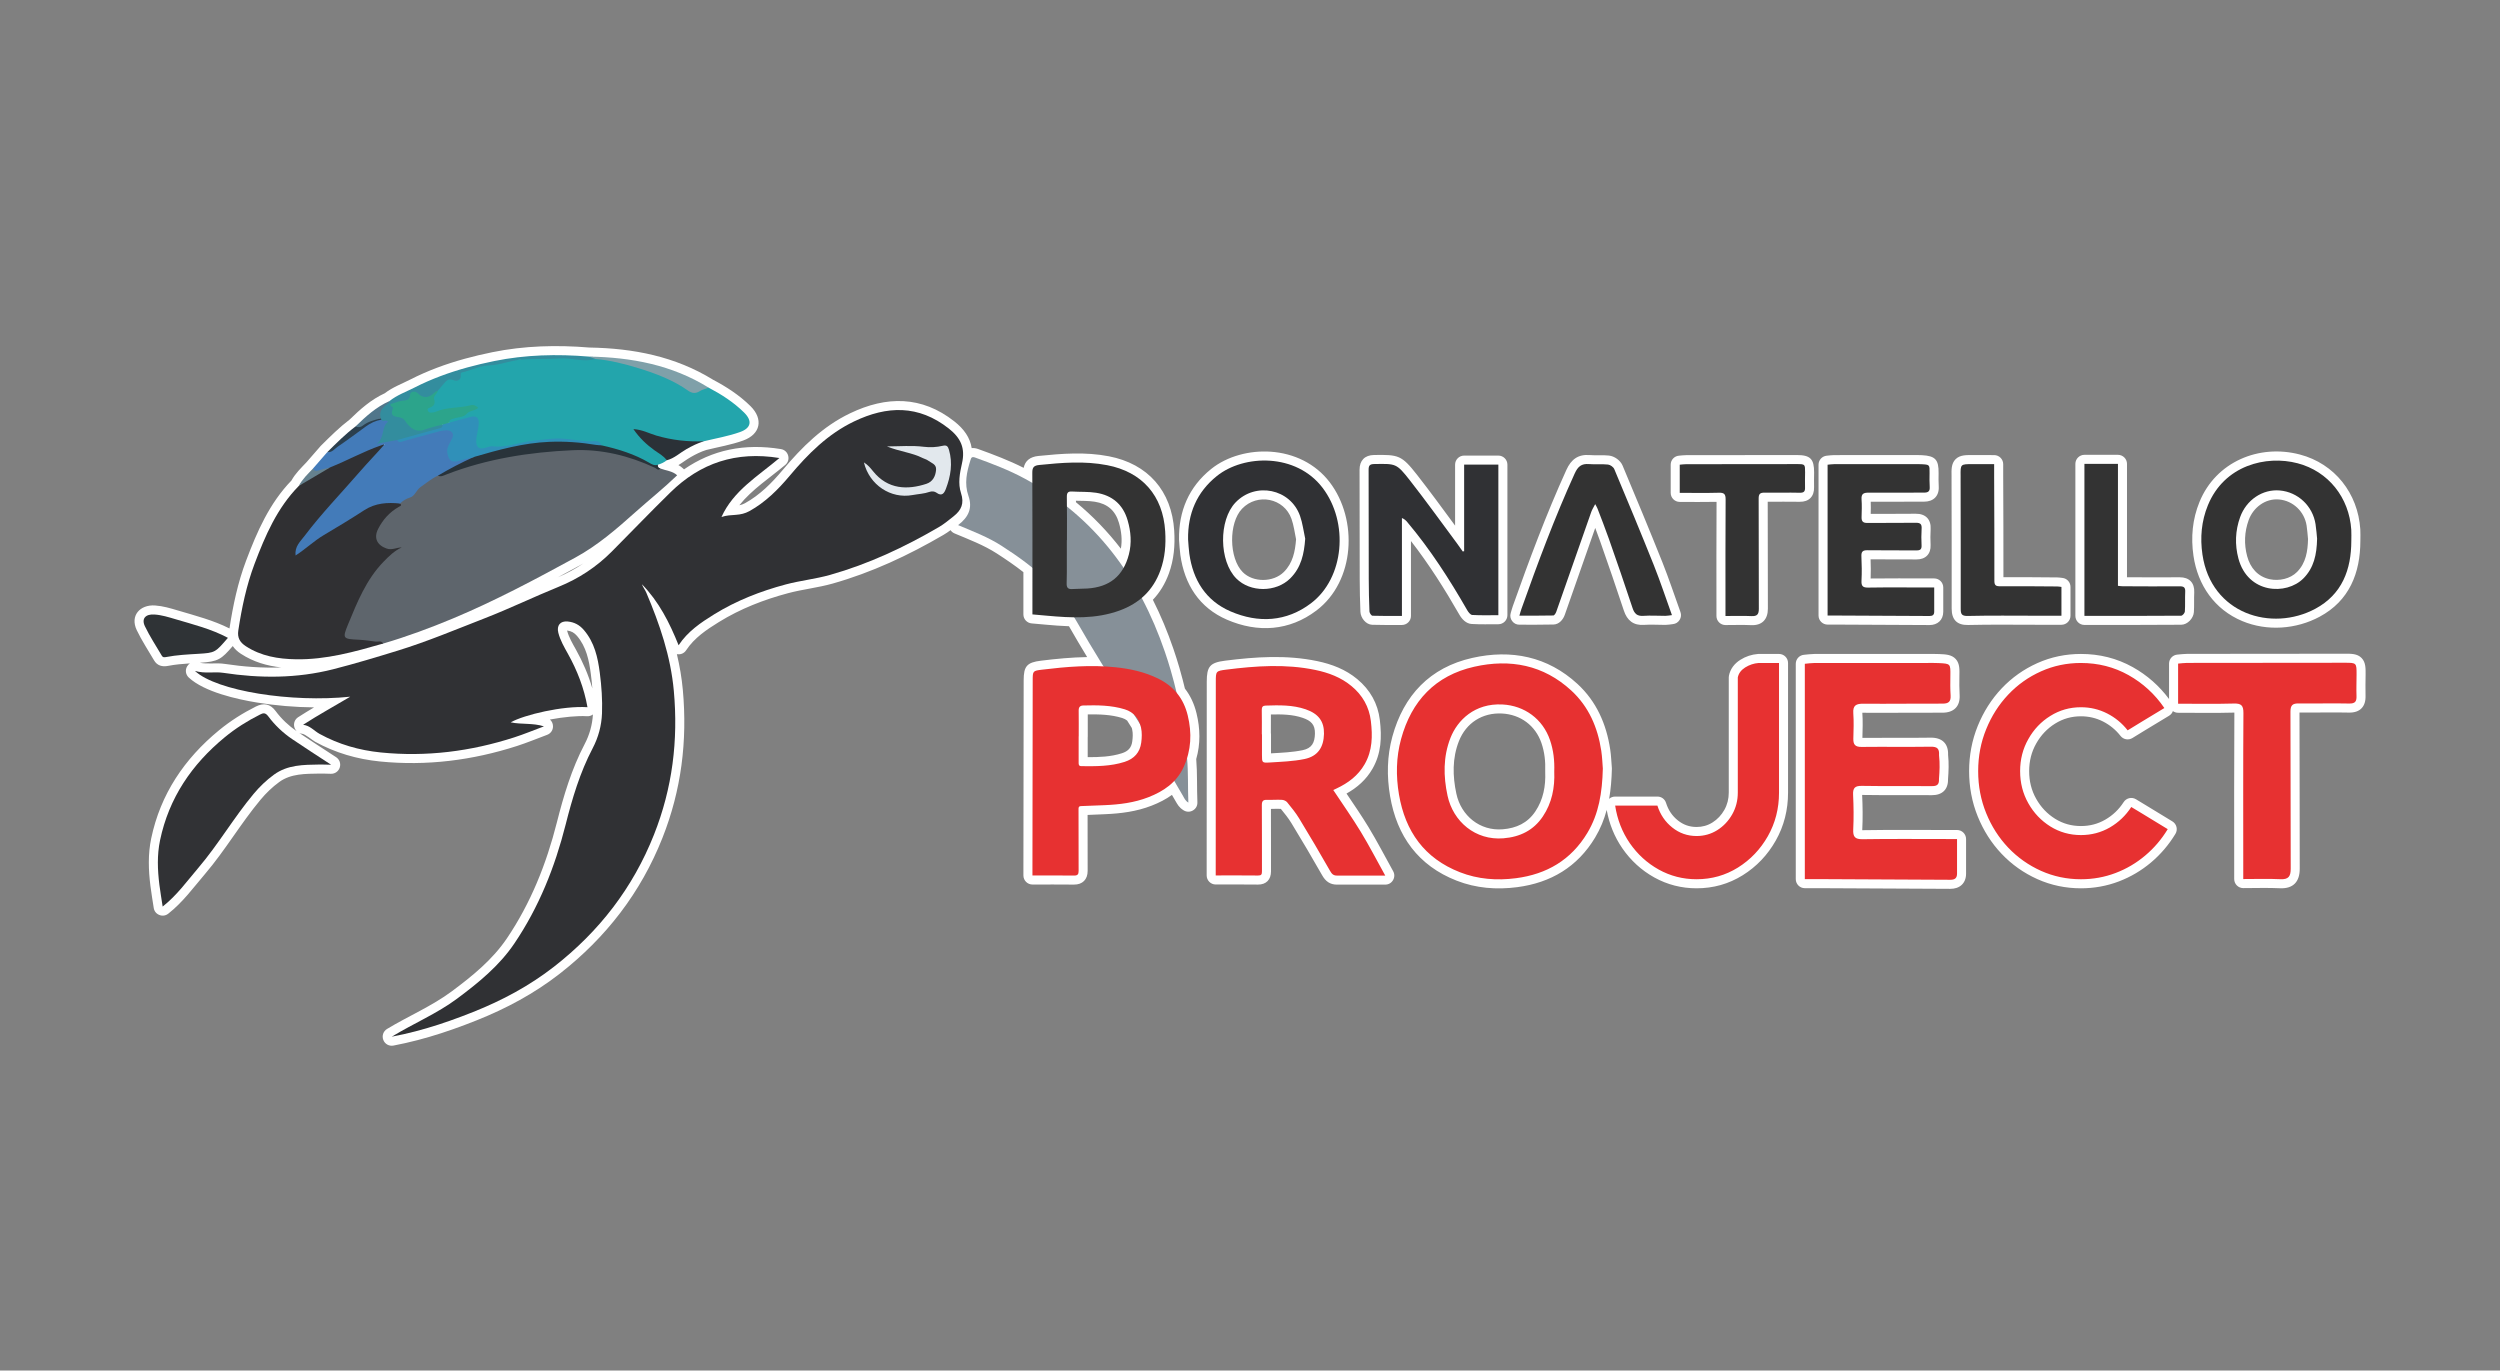 <?xml version="1.0" encoding="UTF-8"?>
<!DOCTYPE svg PUBLIC "-//W3C//DTD SVG 1.1//EN" "http://www.w3.org/Graphics/SVG/1.1/DTD/svg11.dtd">
<!-- Creator: CorelDRAW -->
<svg xmlns="http://www.w3.org/2000/svg" xml:space="preserve" width="1970px" height="1080px" version="1.1" style="shape-rendering:geometricPrecision; text-rendering:geometricPrecision; image-rendering:optimizeQuality; fill-rule:evenodd; clip-rule:evenodd"
viewBox="0 0 1970 1080"
 xmlns:xlink="http://www.w3.org/1999/xlink"
 xmlns:xodm="http://www.corel.com/coreldraw/odm/2003">
 <rect x="0" y="0" width="1970" height="1080" fill="#808080" stroke="none"/>
 <defs>
  <style type="text/css">
   <![CDATA[
    .fil0 {fill:white}
    .fil19 {fill:#303134}
    .fil20 {fill:#333333}
    .fil4 {fill:#23A5AC;fill-rule:nonzero}
    .fil10 {fill:#29333A;fill-rule:nonzero}
    .fil12 {fill:#2B3137;fill-rule:nonzero}
    .fil14 {fill:#2B3F4E;fill-rule:nonzero}
    .fil18 {fill:#2CA48B;fill-rule:nonzero}
    .fil8 {fill:#2F3336;fill-rule:nonzero}
    .fil5 {fill:#303033;fill-rule:nonzero}
    .fil1 {fill:#303134;fill-rule:nonzero}
    .fil17 {fill:#3090B9;fill-rule:nonzero}
    .fil6 {fill:#313235;fill-rule:nonzero}
    .fil9 {fill:#338D9E;fill-rule:nonzero}
    .fil7 {fill:#437BB9;fill-rule:nonzero}
    .fil13 {fill:#51768B;fill-rule:nonzero}
    .fil2 {fill:#5E656C;fill-rule:nonzero}
    .fil15 {fill:#65818E;fill-rule:nonzero}
    .fil11 {fill:#7FA0A9;fill-rule:nonzero}
    .fil3 {fill:#869098;fill-rule:nonzero}
    .fil16 {fill:#E2E8ED;fill-rule:nonzero}
    .fil21 {fill:#E73131;fill-rule:nonzero}
   ]]>
  </style>
 </defs>
 <g id="Capa_x0020_1">
  <g id="_105553228987456">
   <path class="fil0" d="M933.71 542.61c4.27,5.5 7.32,11.98 9.13,19.4 3,12.25 3.16,24.35 -0.21,36.11 0.93,11.33 0.44,22.7 0.92,34.05 0.12,2.72 -1.19,5.11 -3.54,6.47 -2.35,1.36 -5.08,1.31 -7.38,-0.14 -3.55,-2.24 -4.6,-4.3 -6.57,-7.7 -0.85,-1.47 -1.71,-2.94 -2.56,-4.42 -4.76,3.45 -10.15,6.19 -15.96,8.46 -11.88,4.65 -24.34,6.24 -37.01,6.76 -4.5,0.19 -9,0.4 -13.51,0.57 0.04,14.68 -0.03,29.37 0.05,44.06 0.04,6.75 -4.03,10.92 -10.83,10.83 -10.89,-0.13 -21.78,-0.05 -32.67,-0.05 -3.92,0 -7.12,-3.2 -7.12,-7.13 0,-2.48 -0.01,-4.97 0,-7.46 0.06,-48.76 0.11,-97.52 0.2,-146.29 0.01,-11.12 2.5,-14.14 13.62,-15.5 12.11,-1.49 24.25,-2.65 36.41,-2.85 -4.88,-8.04 -9.66,-16.13 -14.33,-24.3 -6.02,-0.2 -12.09,-0.68 -18.22,-1.23 -3.74,-0.34 -7.47,-0.67 -11.21,-1 -3.69,-0.33 -6.49,-3.4 -6.49,-7.1 0,-1.66 0,-3.31 0,-4.96 0,-9.45 0,-18.89 0.01,-28.33 -6.71,-5.27 -13.79,-10.09 -20.96,-14.72 -10.3,-6.64 -22.01,-11.05 -33.26,-15.78 -1.35,-0.56 -2.44,-1.46 -3.19,-2.59 -1.78,1.32 -3.61,2.57 -5.55,3.71 -27.64,16.14 -56.6,29.7 -87.48,38.41 -11.53,3.25 -23.47,4.46 -35,7.54 -19.13,5.1 -37.64,12.31 -54.52,22.75 -9.75,6.03 -19.37,12.46 -25.79,22.21 -1.5,2.28 -3.96,3.45 -6.67,3.17 -0.22,-0.02 -0.43,-0.05 -0.64,-0.09 2.2,9.25 3.82,18.65 4.7,28.29 3.64,40.17 -1.19,78.96 -16.09,116.55 -17.08,43.11 -44.47,78.53 -80.96,107 -19.95,15.57 -42.14,27.44 -65.6,36.78 -12.23,4.87 -24.61,9.33 -37.31,13.03l-9.17 2.53c-6.3,1.63 -12.59,3.06 -18.92,4.27 -3.42,0.65 -6.75,-1.2 -7.99,-4.46 -1.25,-3.25 -0.01,-6.84 2.96,-8.65 16.71,-10.1 35.33,-17.97 50.97,-29.61 16.16,-12.02 32.03,-24.86 43.42,-41.7 18.83,-27.83 31.16,-58.8 39.38,-91.27 5.4,-21.34 11.66,-42.32 21.94,-61.9 3.83,-7.29 6.03,-15.14 6.5,-23.34 -1.34,1.03 -2.96,1.51 -4.74,1.4 -7.21,-0.47 -18.3,0.57 -29.14,2.6 1.49,1.28 2.38,3.14 2.43,5.23 0.06,3.09 -1.75,5.76 -4.64,6.83 -7.9,2.95 -15.68,6.19 -23.71,8.78 -35.12,11.32 -71.27,15.91 -108.05,12.21 -18.01,-1.82 -35.12,-6.78 -51.02,-15.52 -2.49,-1.38 -7.68,-6.01 -10.3,-6.31 -0.78,-0.08 -1.52,-0.29 -2.19,-0.59 9.58,6.47 19.32,12.7 28.99,19.04 2.69,1.77 3.85,4.99 2.9,8.07 -0.96,3.08 -3.73,5.09 -6.96,5.02 -2.98,-0.06 -6.01,-0.22 -8.98,-0.17 -10.92,0.19 -22.56,-0.09 -31.8,6.67 -5.5,4.02 -10.36,8.72 -14.71,13.94 -15.6,18.7 -27.87,39.9 -43.71,58.47 -9.41,11.03 -17.44,22.22 -28.99,31.32 -2.05,1.61 -4.61,1.98 -7.03,1.02 -2.43,-0.96 -4.04,-2.98 -4.43,-5.56 -0.87,-5.78 -1.88,-11.55 -2.6,-17.35 -1.56,-12.54 -1.99,-25 0.62,-37.44 7.3,-34.84 26.15,-62.75 53.43,-85.19 8.93,-7.35 18.76,-13.56 29.09,-18.74 6.07,-3.04 11.26,-2.16 15.49,3.55 4.61,6.22 10.31,11.62 16.7,16 -0.95,-0.92 -1.64,-2.12 -1.97,-3.5 -0.7,-2.99 0.49,-5.96 3.07,-7.63 4.12,-2.66 8.3,-5.22 12.52,-7.72 -15.11,-0.13 -30.37,-1.45 -44.71,-3.78 -16.08,-2.61 -41.77,-8.36 -54.02,-19.74 -2.44,-2.28 -2.99,-5.83 -1.34,-8.73 0.56,-1 1.33,-1.82 2.22,-2.42 -5.81,0.37 -11.63,0.88 -17.33,1.99 -4.42,0.86 -8.45,-0.19 -10.87,-4.33 -4.64,-7.92 -9.69,-15.55 -13.67,-23.84 -5.48,-11.46 2.59,-20.24 14.4,-19.46 6.33,0.43 12.15,2.21 18.19,4 13.85,4.12 27.53,7.6 40.48,14.11 2.78,-18.15 6.58,-36.17 13.09,-53.39 8.71,-23.08 18.39,-45.22 35.75,-63.19 3.12,-5.63 7.4,-9.66 11.8,-14.33 3.65,-4.19 7.3,-8.38 10.95,-12.57 0.11,-0.13 0.22,-0.26 0.34,-0.39 0.1,-0.1 0.2,-0.2 0.3,-0.29 7.21,-7.16 14.39,-14.3 22.49,-20.47 8.38,-8.16 16.88,-15.73 27.6,-20.67 6.32,-4.84 13.18,-7.28 20.21,-10.87 13.7,-7 28.15,-12.29 42.97,-16.37 7.15,-1.97 14.37,-3.66 21.64,-5.14 25.11,-5.14 50.91,-5.78 76.4,-3.68 34.66,0.6 67.7,6.96 97.54,25.39 10.69,5.64 20.81,12.22 29.44,20.74 10.38,10.24 8.04,22.23 -5.82,27.19 -9.46,3.38 -19.25,5.01 -28.96,7.4 -4.28,1.32 -8.3,3.35 -12.17,5.56 -3.71,2.11 -6.54,4.44 -9.8,6.36 1.28,0.7 2.56,1.6 3.87,2.83 0.19,0.17 0.36,0.35 0.53,0.54 22.25,-15.39 47.65,-20.66 76.35,-15.99 2.81,0.46 4.97,2.4 5.72,5.14 0.76,2.75 -0.1,5.52 -2.28,7.35 -11.96,10.08 -26.27,19.33 -36.2,31.79 1.52,-0.31 2.98,-0.8 4.44,-1.6 11.81,-6.51 21.19,-16.01 29.79,-26.24 15.18,-18.06 31.5,-34.28 53.04,-44.62 28.67,-13.76 56.45,-13.87 82.15,6.35 7.75,6.1 12.41,12.89 13.69,21.07 1.56,-0.17 3.3,0.06 5.19,0.75 12.15,4.39 24.25,8.96 35.78,14.81 1.14,-5.61 5.09,-8.72 11.64,-9.38 18.6,-1.89 36.98,-3.32 55.49,0.26 30.79,5.94 49.53,27.33 51.49,58.6 0.72,11.53 -0.22,22.79 -4.18,33.71 -2.97,8.17 -7.2,15.08 -12.64,20.78 6.18,12.24 11.55,25.13 16.17,38.62 1.68,4.91 3.25,9.86 4.72,14.89l2.62 9.54c0.6,2.3 1.18,4.6 1.73,6.91zm-41.88 30.99c-1.21,-1.94 -2.43,-3.87 -3.65,-5.8 -1.07,-0.87 -2.38,-1.56 -3.95,-2.04 -8.74,-2.69 -17.96,-2.95 -27.07,-2.79 0.04,5.76 0,11.51 0,17.27 0,0.28 -0.02,0.56 -0.05,0.83 0,5.19 0,10.38 0,15.57 9.06,0.04 18.24,-0.29 26.9,-3.07 4.86,-1.55 7.54,-4.25 8.22,-9.36 0.4,-2.96 0.6,-6.35 -0.06,-9.28 -0.1,-0.46 -0.22,-0.9 -0.34,-1.33zm-43.97 -177.85c13.31,10.96 25.06,23.21 35.39,36.62 1.22,-6.83 0.43,-13.65 -1.52,-20.37 -2.84,-9.74 -9.07,-15.06 -19.05,-16.64 -4.81,-0.77 -9.88,-0.65 -14.83,-0.78 0,0.39 0.01,0.78 0.01,1.17zm-690.42 126.53c6.25,1.21 13.11,-0.12 19.55,0.86 14.86,2.26 29.78,3.35 44.64,2.81 -11.26,-1.25 -21.97,-4.33 -31.83,-10.78 -2.68,-1.75 -4.83,-3.77 -6.38,-6.08 -9.06,10.47 -11.26,12.25 -25.98,13.19zm282.08 -67.32c7.15,-3.06 13.88,-6.71 20.19,-10.99 -0.98,0.56 -1.97,1.12 -2.96,1.66 -5.74,3.12 -11.48,6.24 -17.23,9.33zm27.26 87.51c-0.3,-3.81 -0.71,-7.6 -1.2,-11.39 -1.39,-10.79 -3.6,-21.44 -10.86,-29.95 -2.19,-2.56 -4.55,-3.9 -7.86,-4.28 0.01,0.01 0.01,0.02 0.01,0.03 1.33,5.21 4.27,10.16 6.87,14.81 5.49,9.84 9.93,20.07 13.04,30.78zm679.84 -128.29c0,-16.02 0,-32.03 0,-48.05 0,-3.93 3.2,-7.13 7.12,-7.13 8.99,0 17.98,0 26.97,0 3.93,0 7.13,3.2 7.13,7.13 0.01,39.54 0,79.09 0,118.64 0,3.92 -3.2,7.13 -7.13,7.13 -7.01,0 -14.01,0.21 -21.02,-0.2 -4.42,-0.26 -7.68,-3.79 -9.74,-7.39 -11.51,-20.09 -23.9,-39.69 -38.11,-57.97 0,19.68 0,39.35 0,59.02 0,3.92 -3.2,7.12 -7.12,7.12 -7.82,0 -15.65,0.12 -23.47,-0.15 -4.94,-0.18 -9.03,-5.43 -9.23,-10.15 -0.36,-8.56 -0.54,-17.13 -0.56,-25.7 -0.07,-28.77 -0.02,-57.54 -0.12,-86.3 -0.02,-7.28 4.06,-11.52 11.38,-11.64 19.36,-0.32 21.74,0.11 33.89,15.6 10.29,13.13 20.12,26.61 30.01,40.04zm-217.53 10.96c-0.35,-22.32 7.72,-41.43 25.25,-55.53 12.85,-10.34 30.58,-14.76 46.86,-13.68 18.37,1.23 35.38,9.32 46.65,24.11 22.41,29.44 19.99,77.95 -10.5,101.04 -21.35,16.17 -46.22,17.71 -70.48,7.25 -21.89,-9.45 -33.5,-27.86 -36.74,-51.02 -0.54,-3.88 -0.7,-7.78 -1.02,-11.69 -0.02,-0.17 -0.02,-0.31 -0.02,-0.48zm92.22 -0.16c-1.1,-5.32 -1.81,-10.99 -3.6,-16.06 -5.83,-16.51 -26.96,-20.59 -38.96,-8.05 -10.7,11.19 -10.38,39.01 0.54,49.98 8.28,8.31 24.05,8.12 32.34,-0.08 7.15,-7.08 8.92,-16.17 9.68,-25.79zm838.66 1.15c-0.02,25.52 -8.75,47.3 -32.08,59.84 -18.54,9.96 -41.42,11.6 -60.93,3.46 -21.88,-9.12 -35.1,-28.27 -38.5,-51.45 -2.13,-14.54 -0.83,-28.81 4.75,-42.47 12.89,-31.58 46.86,-45.81 79.08,-37.36 27.52,7.23 45.8,30.69 47.63,58.9 0.2,3.04 0.05,6.04 0.05,9.08zm-41.24 -1.35c-0.35,-3.55 -0.57,-7.08 -1.12,-10.62 -1.71,-11.03 -10.62,-19.61 -21.78,-20.58 -10.77,-0.93 -20.3,6.35 -23.89,16.28 -3.35,9.29 -3.72,18.85 -1.19,28.38 2.45,9.21 8.41,16.22 17.95,18.21 7.31,1.53 16.04,-0.33 21.39,-5.76 7,-7.1 8.42,-16.31 8.64,-25.91zm-344.59 -29.42c0.13,3.19 0.07,6.37 -0.02,9.56 11.81,-0.09 23.62,0.09 35.42,-0.09 7.78,-0.12 12.31,4.45 11.8,12.26 -0.27,4.13 -0.21,8.27 -0.03,12.4 0.31,7.1 -4.06,11.42 -11.1,11.35 -12.06,-0.12 -24.13,0.06 -36.19,-0.1 0.19,5.04 0.24,10.08 0.05,15.12 14.81,-0.21 29.63,-0.06 44.44,-0.06 1.88,0 3.77,0 5.65,0 3.93,0 7.13,3.2 7.13,7.13 0,6.37 0.01,12.74 0,19.11 0,6.5 -4.5,10.55 -10.88,10.5 -23.64,-0.16 -47.28,-0.24 -70.92,-0.35 -3.11,-0.01 -6.23,-0.01 -9.35,-0.01 -3.92,0 -7.13,-3.2 -7.13,-7.13 0,-39.62 0,-79.24 0,-118.86 0,-3.71 2.81,-6.77 6.5,-7.1 1.98,-0.18 3.87,-0.46 5.87,-0.47 21.99,-0.03 43.98,-0.02 65.97,-0.02 1.03,0 2.06,0.03 3.09,0.08 10.68,0.54 13.32,3.61 13.17,14.22 -0.05,3.45 -0.1,6.91 0.11,10.36 0.47,7.55 -4.15,12.09 -11.61,12.05 -13.99,-0.07 -27.98,0.15 -41.97,0.05zm-217.09 20.65c-8.01,22.82 -15.97,45.66 -24,68.47 -1.34,3.82 -4.51,7.54 -8.86,7.64 -8.97,0.22 -17.94,0.14 -26.91,0.14 -2.33,0 -4.33,-1.01 -5.72,-2.88 -1.39,-1.86 -1.78,-4.07 -1.11,-6.3 0.56,-1.87 1.05,-3.76 1.7,-5.6 12.88,-36.21 26.27,-72.26 42.19,-107.26 3.7,-8.14 9.17,-12.38 18.39,-11.62 5.03,0.41 10.05,-0.16 15.15,0.39 4.37,0.47 9.03,3.84 10.73,7.9 10.6,25.27 21.13,50.56 31.29,76 5.18,12.98 9.56,26.27 14.3,39.41 0.76,2.12 0.54,4.27 -0.65,6.18 -1.19,1.92 -3.01,3.07 -5.25,3.32 -2.02,0.23 -3.93,0.61 -5.98,0.62 -5.57,0.02 -11.23,-0.42 -16.78,-0.02 -8.38,0.6 -13.4,-3.51 -15.93,-11.24 -5.98,-18.18 -12.27,-36.25 -18.59,-54.32 -1.27,-3.63 -2.61,-7.23 -3.97,-10.83zm135.91 -20.64c0.14,28.08 0,56.17 0.13,84.26 0.03,8.39 -4.57,13.38 -13.17,12.98 -6.73,-0.32 -13.5,-0.07 -20.24,-0.07 -3.92,0 -7.12,-3.2 -7.12,-7.13 0,-1.84 0,-3.68 0,-5.52 0,-28.15 -0.09,-56.29 0.09,-84.44 -9.67,0.22 -19.34,0.05 -29.01,0.05 -3.93,0 -7.13,-3.2 -7.13,-7.13 0,-7.4 0,-14.8 0,-22.2 0,-3.73 2.85,-6.82 6.58,-7.11 1.85,-0.14 3.64,-0.4 5.52,-0.4 29.12,-0.05 58.25,-0.09 87.38,-0.09 10.62,0.01 13.56,3.15 13.54,13.7 0,3.84 -0.18,7.7 -0.04,11.54 0.26,7.31 -4.01,11.77 -11.39,11.59 -8.38,-0.2 -16.76,0.03 -25.14,-0.03zm283.11 59.49c13.83,0.06 27.67,0.17 41.5,0.03 7.56,-0.07 11.86,4.39 11.49,11.93 -0.26,5.18 0.07,10.36 -0.28,15.56 -0.33,4.82 -5.02,9.88 -9.97,9.91 -25.43,0.19 -50.86,0.16 -76.29,0.16 -3.92,0 -7.12,-3.21 -7.12,-7.13 0,-39.93 0,-79.87 0,-119.8 0,-3.92 3.2,-7.13 7.12,-7.13 8.81,0 17.62,0 26.43,0 3.93,0 7.13,3.21 7.13,7.13 0,29.78 -0.01,59.56 -0.01,89.34zm-97.37 -0.03c14.15,-0.09 28.31,0.08 42.46,0.18 1.39,0.01 2.64,0.25 4.01,0.39 3.64,0.38 6.38,3.42 6.38,7.09 0,7.57 0,15.14 0,22.7 0,3.93 -3.2,7.13 -7.13,7.13 -6.38,0 -12.75,0 -19.13,0 -18.13,0 -36.27,-0.27 -54.39,0.17 -8.86,0.22 -13,-4.27 -12.98,-12.92 0.07,-33.92 -0.05,-67.84 -0.1,-101.76 0,-0.88 0.03,-1.76 0.01,-2.64 -0.06,-4.67 -0.4,-9.82 3.24,-13.39 3.58,-3.5 8.83,-3.18 13.45,-3.17 5.62,0.02 11.25,0.01 16.87,0.01 3.92,0 7.12,3.19 7.13,7.11 0,3.13 -0.01,6.26 0,9.39 0.08,26.57 0.25,53.14 0.18,79.71zm-312.61 183.36c-2.01,7.52 -4.93,14.81 -9.15,21.83 -13.87,23.1 -34.92,35.62 -61.41,39.07 -16.27,2.11 -32.36,0.87 -47.72,-5.14 -30.22,-11.83 -47.05,-35.03 -52.42,-66.61 -2.67,-15.69 -2.42,-31.49 1.79,-46.89 8.9,-32.55 29.67,-54.52 62.98,-62.02 30.7,-6.92 59.4,-1.13 82.87,20.49 14.98,13.8 22.81,31.66 25.81,51.57 0.74,4.87 0.89,9.63 1.3,14.51 0.03,0.27 0.04,0.51 0.03,0.79 -0.21,8.09 -0.81,16.01 -2.17,23.71 1.3,-1.19 2.92,-1.81 4.75,-1.81l33.29 0c3.17,0 5.85,1.98 6.8,4.99 1.76,5.58 4.78,10.18 9.36,13.83 4.35,3.46 9.15,5.14 14.72,5.14 4.52,0 8.69,-1.14 12.52,-3.55 3.96,-2.49 7.04,-5.82 9.34,-9.88 2.38,-4.23 3.49,-8.77 3.49,-13.62l0 -90.76c0,-0.48 0.04,-0.89 0.13,-1.37 1.06,-5.42 4.38,-9.63 9.01,-12.55 4.24,-2.67 8.93,-4.23 13.92,-4.6 0.19,-0.02 0.35,-0.02 0.53,-0.02l16.01 0c3.92,0 7.12,3.2 7.12,7.12l0 102.18c0,13.41 -3.09,26.14 -9.71,37.81 -6.37,11.25 -15.03,20.42 -26,27.27 -11.08,6.92 -23.29,10.29 -36.36,10.29 -11.82,0 -23,-2.81 -33.33,-8.55 -10.14,-5.65 -18.55,-13.37 -25.15,-22.93 -6.33,-9.16 -10.39,-19.39 -12.35,-30.3zm-48.46 -30.52c0.27,-7.58 -0.5,-15 -2.98,-22.2 -4.74,-13.79 -16.53,-22.46 -31.03,-23.23 -15.48,-0.81 -28.35,7.39 -34,21.81 -5.28,13.44 -5,27.5 -1.99,41.43 3.74,17.34 18.55,29.47 36.52,28 10.81,-0.89 19.55,-4.92 25.7,-14.07 6.3,-9.39 8.24,-20.02 7.78,-31.18 -0.01,-0.2 -0.01,-0.36 0,-0.56zm494.6 -47.33c-0.54,1.55 -1.56,2.79 -3.03,3.68l-18.25 11.04 -10.64 6.52c-3.1,1.9 -7.09,1.18 -9.34,-1.69 -3.75,-4.8 -8.34,-8.58 -13.77,-11.35 -5.48,-2.78 -11.27,-4.11 -17.41,-4.11 -7.37,0 -14.07,1.86 -20.32,5.74 -6.35,3.95 -11.25,9.2 -14.93,15.7 -3.82,6.75 -5.56,14.02 -5.56,21.76 0,7.77 1.72,15.1 5.56,21.87 3.68,6.5 8.59,11.77 14.93,15.71 6.24,3.88 12.97,5.7 20.32,5.7 6.85,0 13.24,-1.6 19.18,-5.04 5.94,-3.43 10.76,-8.06 14.48,-13.83 2.08,-3.24 6.38,-4.24 9.68,-2.25l7.81 4.73 20.94 12.75c3.34,2.04 4.41,6.43 2.38,9.78 -5.15,8.51 -11.57,16.08 -19.17,22.5 -7.62,6.43 -16.12,11.46 -25.45,15.01 -9.58,3.65 -19.6,5.41 -29.85,5.41 -11.94,0 -23.49,-2.36 -34.38,-7.25 -10.64,-4.78 -20.06,-11.41 -28.09,-19.87 -8.13,-8.55 -14.36,-18.45 -18.8,-29.38 -4.66,-11.45 -6.85,-23.5 -6.85,-35.84 0,-12.31 2.21,-24.31 6.85,-35.71 4.45,-10.95 10.67,-20.87 18.78,-29.46 8.03,-8.49 17.46,-15.15 28.11,-19.93 10.9,-4.89 22.44,-7.23 34.38,-7.23 14.49,0 28.26,3.34 40.91,10.43 11.32,6.35 20.84,14.75 28.52,25.1 0,-9.3 0,-18.61 0,-27.91 0,-3.73 2.84,-6.81 6.55,-7.11 2.57,-0.2 5.07,-0.57 7.65,-0.57 41.48,-0.08 82.95,-0.13 124.43,-0.12 4.6,0.01 9.63,-0.2 13.11,3.39 3.41,3.52 3.15,8.54 3.14,13.08 -0.01,5.51 -0.24,11.04 -0.05,16.56 0.31,8.66 -4.38,13.57 -13.13,13.36 -12.97,-0.32 -25.94,0.11 -38.91,-0.07 0.22,41.01 0.02,82.03 0.19,123.04 0.05,10.22 -5.05,15.95 -15.58,15.45 -9.62,-0.46 -19.31,-0.11 -28.93,-0.11 -3.93,0 -7.13,-3.2 -7.13,-7.13 0,-2.62 0,-5.23 0,-7.85 0,-41 -0.13,-82 0.13,-123 0,-0.1 0,-0.21 0,-0.33 -0.11,0 -0.22,0 -0.3,0.01 -14.68,0.42 -29.37,0.13 -44.04,0.13 -1.54,0 -2.96,-0.48 -4.12,-1.31zm-177.13 34.53c0.68,6.48 0.44,12.7 -0.05,19.17 0.17,8.11 -4.65,12.63 -12.8,12.55 -18.29,-0.18 -36.58,0.12 -54.87,-0.18 0.42,9.14 0.55,18.3 0.09,27.45 -0.01,0.09 -0.01,0.2 -0.02,0.32 0.1,0 0.19,0 0.27,0 22.11,-0.36 44.23,-0.15 66.34,-0.15 2.7,0 5.39,0 8.09,0 3.92,0 7.12,3.21 7.12,7.13 0,9.09 0.01,18.19 0,27.28 0,7.61 -5.04,12.02 -12.47,11.96 -33.75,-0.24 -67.49,-0.36 -101.24,-0.51 -4.45,-0.02 -8.91,0 -13.36,0 -3.93,0 -7.13,-3.2 -7.13,-7.13 0,-56.56 0,-113.13 0,-169.69 0,-3.71 2.82,-6.79 6.52,-7.1 2.72,-0.23 5.35,-0.64 8.09,-0.65 31.39,-0.04 62.78,-0.02 94.17,-0.02 1.42,0 2.84,0.02 4.26,0.09 4.6,0.24 9.67,0.24 13.03,3.94 3.3,3.63 2.94,8.73 2.87,13.28 -0.07,5.01 -0.12,10.03 0.18,15.03 0.55,9.02 -4.66,13.99 -13.53,13.95 -20.79,-0.11 -41.57,0.24 -62.36,0.06 -0.2,0 -0.48,0 -0.78,0 0.47,6.6 0.25,13.19 0.06,19.79 17.92,-0.19 35.83,0.11 53.75,-0.16 9.07,-0.14 14.09,4.67 13.77,13.59zm-525.8 42.5c-2.58,-0.12 -5.2,0.01 -7.8,0.05 0.11,16.41 -0.02,32.81 0.05,49.21 0.02,6.44 -3.73,10.49 -10.29,10.41 -11.09,-0.15 -22.18,-0.06 -33.27,-0.06 -3.93,0 -7.13,-3.2 -7.13,-7.13 0,-2.24 0,-4.48 0,-6.72 0.02,-48.65 0.02,-97.3 0.07,-145.95 0.01,-11.96 2.45,-15.05 14.44,-16.57 24.26,-3.07 48.43,-4.7 72.57,0.33 11.62,2.42 22.43,6.57 31.64,14.24 10.05,8.36 16.18,19.13 17.74,32.16 1.61,13.52 1.18,26.3 -5.79,38.42 -4.99,8.67 -12.04,14.84 -20.48,19.55 5.89,8.73 11.85,17.42 17.32,26.42 6.89,11.34 12.98,23.16 19.43,34.75 1.26,2.27 1.22,4.84 -0.09,7.08 -1.32,2.24 -3.55,3.51 -6.14,3.51 -6.12,0 -12.24,0.01 -18.35,0 -6.54,0 -13.07,-0.05 -19.61,0.01 -5.57,0.05 -9.09,-2.67 -11.73,-7.34 -7.85,-13.85 -15.98,-27.55 -24.26,-41.15 -2.41,-3.96 -5.38,-7.62 -8.32,-11.22zm-7.85 -59.95c0.08,0.41 0.11,0.83 0.11,1.26 0,4.99 0.01,9.97 0,14.96 8.31,-0.5 16.82,-0.82 24.97,-2.51 7.23,-1.51 9.48,-5.89 9.64,-13 0.16,-7.16 -3.03,-10.2 -9.64,-12.47 -8.01,-2.75 -16.64,-2.86 -25.06,-2.65 0.04,4.81 -0.01,9.61 -0.02,14.41z"/>
  </g>
  <g id="_105553294150912">
   <g>
    <path class="fil1" d="M238.83 571.13c5.46,0.61 8.67,4.78 12.95,7.14 15.07,8.29 31.22,12.95 48.3,14.67 35.91,3.62 70.92,-0.85 105.14,-11.89 7.84,-2.52 15.45,-5.71 23.41,-8.67 -8.67,-2.82 -17.61,-1.35 -26.22,-3.18 10.77,-5.99 41.12,-13.18 60.52,-11.93 -2.66,-15.04 -8.05,-28.92 -15.41,-42.1 -2.96,-5.31 -6.03,-10.58 -7.55,-16.52 -1.49,-5.81 1.55,-9.5 7.41,-8.91 5.1,0.51 9.24,2.63 12.76,6.76 8.34,9.78 10.95,21.57 12.51,33.67 1.36,10.57 2.14,21.21 1.74,31.91 -0.36,9.77 -2.89,19.03 -7.37,27.56 -10.03,19.12 -16.07,39.54 -21.34,60.34 -8.42,33.3 -21.04,64.93 -40.38,93.51 -11.91,17.6 -28.16,30.84 -45.08,43.43 -15.69,11.68 -33.73,19.23 -51.53,29.99 6.3,-1.2 12.43,-2.59 18.42,-4.14l9.06 -2.5c12.59,-3.67 24.66,-8.04 36.62,-12.8 22.89,-9.11 44.41,-20.61 63.86,-35.78 35.46,-27.67 62.05,-61.95 78.71,-104.01 14.51,-36.6 19.17,-74.19 15.62,-113.28 -2.47,-27.27 -11.15,-52.54 -21.69,-77.4 -0.96,-2.26 -2.59,-4.24 -3.46,-6.62 13.38,13.68 21.81,30.35 28.91,48.09 7.15,-10.86 17.44,-17.82 27.99,-24.35 17.54,-10.84 36.65,-18.3 56.44,-23.58 11.45,-3.05 23.43,-4.28 34.9,-7.51 30.35,-8.56 58.66,-21.85 85.82,-37.71 4.14,-2.42 7.8,-5.51 11.57,-8.49 6.17,-4.86 8.47,-10.21 5.82,-18.25 -2.51,-7.62 -1,-15.69 0.77,-23.49 2.71,-11.87 -0.85,-19.88 -10.45,-27.44 -23.78,-18.7 -48.64,-18.02 -74.66,-5.52 -20.63,9.9 -36.23,25.6 -50.66,42.78 -9.18,10.91 -19.14,20.9 -31.81,27.89 -3.4,1.86 -6.77,2.6 -10.5,2.88 -3.81,0.27 -7.66,0.39 -11.45,1.73 9.42,-20.77 28.4,-31.94 45.68,-46.49 -34.23,-5.57 -62.29,3.94 -85.87,27.04 -15.64,15.32 -30.79,31.14 -46.23,46.66 -12.08,12.15 -26.05,21.33 -42,27.82 -19.57,7.96 -38.63,17.19 -58.31,24.83 -22.63,8.79 -45.01,18.24 -68.3,25.41 -16.93,5.21 -33.87,10.33 -51.01,14.7 -28.61,7.26 -57.57,7.23 -86.56,2.8 -7.13,-1.08 -14.13,0.87 -22.31,-1.5 17.11,15.91 76.23,25.12 122.4,20.31 -12.28,7.34 -24.87,14.17 -37.18,22.14l0 0z"/>
    <path class="fil2" d="M301.92 507.13c18.76,-5.51 37.09,-12.3 55.1,-19.83 33.14,-13.86 64.8,-30.76 96.32,-47.93 17.63,-9.6 32.58,-22.59 47.44,-35.88 10.79,-9.64 22.14,-18.67 32.82,-28.96 -3.63,-3.4 -8.75,-3.65 -13.24,-5.35 -7.8,-4.04 -15.93,-7.22 -24.25,-10 -16.18,-5.4 -32.89,-6.83 -49.73,-5.95 -29.03,1.5 -57.53,6.39 -85.34,15.12 -5.4,1.69 -10.14,5.51 -16.17,5.17 -7.15,2.02 -12.36,7.1 -17.57,11.87 -2.96,2.73 -5.52,5.69 -9.45,7.11 -1.39,0.49 -2.21,1.88 -2.91,3.19 -0.77,2.07 -2.61,3.01 -4.29,4.15 -6.23,4.26 -11.07,9.71 -14.22,16.62 -2.51,5.5 -1.93,10.15 1.86,13.72 4.54,4.3 9.81,4.85 12.71,3.16 -10.31,5.19 -18.33,16.78 -24.86,29 -5.89,11.01 -11.6,22.28 -15.28,34.36 -2.15,7.04 -1.05,8.91 6.29,8.86 8.31,-0.06 16.47,1.87 24.77,1.57l0 0z"/>
    <path class="fil3" d="M754.98 413.79c11.79,4.95 23.66,9.46 34.36,16.37 13.03,8.4 25.64,17.35 36.59,28.5 9.14,9.31 16.23,20.09 22.61,31.27 12.61,22.1 26.12,43.64 39.89,65.01 15.26,23.7 29.68,47.9 43.8,72.29 0.99,1.71 1.68,3.66 4.2,5.24 -0.51,-12.08 0.05,-23.63 -1.03,-35.2 -1.88,-20.23 -5.22,-40.19 -10.3,-59.73l-2.6 -9.44c-1.42,-4.87 -2.95,-9.71 -4.6,-14.52 -20.13,-58.75 -54.73,-106.12 -110.26,-136.34 -12.5,-6.8 -25.81,-11.83 -39.18,-16.67 -2.69,-0.97 -3.16,0.1 -3.77,2.12 -2.86,9.24 -4.97,18.27 -1.54,28.12 3.31,9.48 0.19,16.62 -8.17,22.98z"/>
    <path class="fil4" d="M554.71 347.7c9.49,-2.32 19.18,-3.94 28.42,-7.24 8.7,-3.11 9.97,-8.72 3.21,-15.4 -8.18,-8.06 -17.79,-14.26 -27.95,-19.6 -2.22,-0.61 -4.44,-0.59 -6.42,0.63 -4.1,2.5 -7.65,1.16 -11.32,-1.13 -21.68,-13.51 -45.52,-20.49 -70.75,-23.19 -0.54,-0.06 -1.09,0.12 -1.64,0.21 -5.33,1.95 -10.53,-0.59 -15.85,-0.45 -12.05,0.3 -24.06,-0.65 -36.17,0.71 -16.83,1.89 -33.42,4.57 -49.66,9.41 -2.31,0.69 -4.71,1.12 -5.54,3.93 -0.35,1.16 -1.43,2.07 -2.47,1.91 -7.89,-1.19 -10.86,4.89 -14.73,9.69 -1.78,2.6 -3.51,5.19 -3.55,8.53 -0.02,2.08 -1.71,3.11 -2.94,4.48 -2.49,2.78 -1.43,5.69 2.24,6.34 1.85,0.34 3.74,-0.02 5.44,-0.69 8.56,-3.4 17.78,-2.59 27.19,-4.7 -4.9,3.2 -9.39,5.58 -14.44,6.95 -2.19,0.6 -5.56,1.14 -3.94,5.08 4.8,1.83 8.98,-0.96 13.35,-1.96 7.61,-1.74 8.97,-0.62 7.65,7.21 -0.56,3.27 -1.42,6.5 -1.11,9.85 0.42,4.67 3.14,6.98 7.82,6.41 13.61,-1.65 27.12,-3.93 40.64,-6.17 11.58,-1.91 23.68,-2.24 35.4,0.44 4.97,1.13 10.37,-1.03 14.98,2.2 3.29,2.68 7.5,2.82 11.33,3.79 10.34,2.62 19.79,7.42 29.58,11.4 1.77,0.72 3.34,1.63 4.95,-0.14 2.53,-0.75 4.89,-1.81 6.96,-3.49 0.36,-3.53 -2.62,-4.72 -4.75,-6.16 -6.78,-4.6 -12.66,-10.14 -18.91,-16.9 9.29,2.67 17.51,5.92 26.18,7.64 8.99,1.79 17.83,2.66 26.8,0.41l0 0z"/>
    <path class="fil5" d="M301.92 507.13c-1.41,-2.66 -3.91,-1.28 -5.94,-1.55 -4.38,-0.56 -8.75,-1.25 -13.14,-1.46 -12.66,-0.62 -13.26,-0.78 -8.47,-12.34 7.22,-17.5 14.32,-35.23 27.91,-49.18 4.23,-4.34 8.52,-8.63 14.31,-11.22 -4.01,-0.04 -7.63,2.37 -11.92,0.87 -7.62,-2.67 -10.31,-8.39 -6.7,-15.46 3.78,-7.45 9.15,-13.36 16.43,-17.45 1.29,-0.74 2.51,-1.07 0.81,-2.56 -7.75,-3.91 -15.69,-2.9 -22.78,0.85 -18.78,9.93 -36.93,20.97 -53.78,34.01 -1.01,0.77 -1.83,1.83 -3.63,2.09 0.57,-2.7 2,-4.75 3.48,-6.73 13.46,-18.13 28.87,-34.6 43.83,-51.45 6.25,-7.04 12.23,-14.33 18.96,-20.95 1.16,-1.15 2.58,-2.64 1.45,-4.35 -1.22,-1.84 -2.96,-0.56 -4.49,-0.07 -13.42,4.33 -25.8,11 -38.54,16.9 -8.45,4.7 -17.73,8.12 -24.24,15.81 -17.09,17.38 -26.49,39.23 -34.89,61.45 -6.37,16.9 -10.07,34.59 -12.79,52.47 -0.88,5.8 1.33,9.4 5.91,12.4 12.04,7.86 25.54,10.08 39.51,10.31 23.71,0.4 46.22,-5.92 68.71,-12.39l0 0z"/>
    <path class="fil6" d="M260.93 602.62c-11.24,-7.37 -21.1,-13.67 -30.78,-20.25 -7.21,-4.89 -13.57,-10.94 -18.72,-17.86 -2.43,-3.3 -4.22,-2.6 -6.57,-1.42 -9.89,4.96 -19.25,10.87 -27.75,17.87 -25.96,21.35 -43.99,47.81 -50.98,81.15 -2.45,11.68 -1.98,23.39 -0.53,35.1 0.7,5.58 1.67,11.13 2.58,17.16 11.28,-8.88 19.17,-20.02 27.98,-30.34 15.81,-18.53 28.07,-39.72 43.65,-58.4 4.74,-5.67 9.98,-10.74 15.98,-15.13 10.87,-7.95 23.37,-7.83 35.89,-8.05 2.5,-0.04 5.01,0.09 9.25,0.17l0 0z"/>
    <path class="fil7" d="M260.41 368.18c13.32,-5.32 25.9,-12.36 39.48,-17.09 0.63,-0.22 1.26,-0.42 3.26,-1.08 -7.04,8.03 -13.53,14.67 -19.61,21.69 -14.58,16.83 -30.12,32.82 -43.56,50.62 -3.3,4.37 -7.89,8.26 -7.08,15.41 8.06,-5.17 14.52,-11.5 22.25,-16.07 10.75,-6.35 21.44,-12.84 31.92,-19.64 8.77,-5.68 18.25,-6.24 28.14,-5.24 2.23,-2.17 4.68,-3.75 7.8,-4.69 4.05,-1.22 5.02,-6 8.49,-8.37 4.45,-3.05 8.55,-6.6 13.53,-8.87 4.66,-0.12 7.99,-3.4 11.99,-5.08 4.21,-1.78 8.24,-3.98 12.46,-5.78 1.75,-0.75 4.05,-1.19 3.79,-3.96 -3.57,-1.9 -6.77,0.35 -10.12,0.9 -2.48,0.41 -5.15,1.76 -7.22,-0.7 -2.1,-2.5 -1.92,-5.43 -0.79,-8.35 0.93,-2.4 2.09,-4.7 2.67,-7.24 0.87,-3.88 -0.77,-5.97 -4.54,-6.69 -2.97,-0.56 -5.85,-0.1 -8.72,0.69 -8.16,2.25 -16.31,4.52 -24.47,6.74 -2.12,0.57 -4.23,1.43 -6.47,0.57 -5.01,0.19 -10.15,-0.14 -13.72,2.34 1.75,-0.72 2.63,-3.18 3.15,-5.85 0.33,-1.63 0.7,-3.24 1.36,-4.78 3.09,-7.11 3.08,-7.11 -4.47,-7.86 -4.06,-0.18 -7.45,1.5 -10.7,3.67 -9.75,6.48 -19.26,13.28 -28.13,20.95 -0.9,0.79 -1.63,2.08 -3.17,1.84 -3.75,4.32 -7.5,8.62 -11.26,12.93 -0.25,3.58 2.03,3.22 4.25,2.63 3.29,-0.88 6.41,-2.18 9.48,-3.64l0.01 0z"/>
    <path class="fil8" d="M179.6 502.62c-13.22,-7.06 -27.37,-10.54 -41.28,-14.68 -5.46,-1.61 -10.87,-3.33 -16.63,-3.71 -6.93,-0.47 -10.41,3.18 -7.5,9.26 3.86,8.06 8.85,15.58 13.39,23.32 0.78,1.34 1.96,1.21 3.36,0.93 8.33,-1.61 16.77,-2.02 25.23,-2.53 13.43,-0.8 13.42,-0.99 23.43,-12.59l0 0z"/>
    <path class="fil9" d="M300.57 330.67c1.12,2.58 3.44,-0.66 5.19,1.72 -5.45,3.95 -2.29,12.19 -8.81,17.25 5.96,-1.07 11.01,-1.99 16.04,-2.89 1.85,0.79 3.6,0.09 5.35,-0.39 8.79,-2.41 17.59,-4.8 26.36,-7.29 1.86,-0.53 4.1,-0.56 4.86,-2.94 -0.43,-3.15 -2.81,-2.37 -4.68,-2.07 -3.45,0.55 -6.82,1.56 -10.12,2.66 -5.04,1.68 -9.07,0.35 -12.3,-3.63 -2.37,-2.94 -5,-5.35 -8.82,-6.2 -3.03,-0.69 -2.28,-3.29 -2.63,-5.37 -0.44,-2.78 1.66,-2.95 3.37,-3.35 4.23,-1.01 8.93,-1.03 10.78,-6.27 0.43,-1.21 1.88,-1.11 2.85,-0.36 7.06,5.5 12.19,1.99 16.9,-3.56 1.44,-1.67 2.88,-3.34 4.3,-5.01 2.13,-2.49 3.78,-5.15 8.15,-3.38 2.49,1.01 6.13,0.27 5.67,-4.03 -0.28,-2.56 1.6,-2.13 2.75,-2.46 6.55,-1.9 13.11,-4.94 19.75,-5.16 8.76,-0.32 16.72,-3.86 25.12,-4.57 9.98,-0.85 20.21,-0.17 30.12,-0.91 9.65,-0.73 19.02,3.25 28.51,0.41 -1.05,-2.61 -3.54,-1.17 -5.28,-1.89 -25.02,-2.08 -50.01,-1.49 -74.6,3.54 -7.13,1.46 -14.19,3.11 -21.18,5.03 -14.3,3.95 -28.27,9.03 -41.61,15.85 -6.67,3.4 -13.81,5.9 -19.74,10.66 -0.93,1.78 -2.92,2.08 -4.4,3.09 -3.89,2.67 -5.98,5.75 -3.05,10.38 0.3,0.47 0.68,0.86 1.15,1.14l0 0z"/>
    <path class="fil10" d="M373.33 360.12c-9.72,4.36 -19.15,9.29 -28.3,14.73 2.51,1.16 4.76,-0.23 6.88,-1.04 31.99,-12.34 65.4,-17.53 99.39,-19.04 22.63,-1.01 44.23,4.27 64.78,13.84 1.23,0.57 2.58,2.64 4.28,0.57 -1.67,-0.34 -2.09,-1.47 -1.93,-2.99 -2.59,1 -4.76,-0.31 -6.77,-1.5 -11.72,-6.92 -24.51,-10.83 -37.66,-13.77 -6.12,-3.04 -12.87,-2.25 -19.34,-3.05 -14.26,-1.77 -28.4,-0.91 -42.56,1.85 -10.82,2.1 -21.74,3.65 -32.37,6.62 -2.42,0.67 -5.16,1 -6.4,3.78l0 0z"/>
    <path class="fil11" d="M464 280.99c1.77,0.62 3.52,1.25 5.28,1.88 11.56,1.03 22.72,3.83 33.76,7.23 13.9,4.29 27.43,9.39 39.41,17.88 2.88,2.05 5.93,2.2 8.79,0.34 2.25,-1.45 4.81,-1.81 7.15,-2.86 -28.92,-17.94 -60.95,-23.92 -94.39,-24.47l0 0z"/>
    <path class="fil12" d="M554.71 347.7c-12.77,0.57 -25.28,-0.88 -37.56,-4.48 -5.58,-1.63 -10.79,-4.63 -18.04,-5.1 4.9,7.13 10.39,12.21 16.52,16.64 3.42,2.47 7.26,4.38 9.76,7.95 5.95,-1.5 10.33,-5.82 15.48,-8.76 4.44,-2.53 8.95,-4.77 13.84,-6.25z"/>
    <path class="fil13" d="M299.99 329.66c-1.63,-6.02 2.02,-9.22 6.38,-12.09 0.35,-0.23 0.35,-0.99 0.5,-1.51 -10.42,4.62 -18.67,12.15 -26.69,19.97 1.49,2.21 3.62,1.91 5.24,0.67 4.41,-3.35 9.52,-5.09 14.57,-7.04l0 0z"/>
    <path class="fil14" d="M299.99 329.66c-4.93,1.33 -9.93,2.42 -14.11,5.73 -1.59,1.25 -3.67,1.62 -5.71,0.64 -8.03,6.07 -15.11,13.16 -22.24,20.23 3.77,0.5 5.74,-2.63 8.29,-4.35 7.43,-5.04 14.65,-10.41 21.9,-15.73 3.76,-2.77 7.83,-4.73 12.45,-5.51 -0.2,-0.33 -0.39,-0.67 -0.58,-1.01z"/>
    <path class="fil15" d="M260.41 368.18c-3.1,0.83 -6.21,1.62 -9.3,2.49 -1.85,0.51 -3.55,0.79 -4.44,-1.48 -4.06,4.3 -8.44,8.33 -11.2,13.7 8.31,-4.9 16.62,-9.8 24.94,-14.71l0 0z"/>
    <path class="fil16" d="M698.94 351.78c9.84,4.07 19.63,4.81 28.24,9.21 1.31,0.66 2.86,0.98 4.02,1.84 2.64,1.97 6.77,2.89 6.43,7.3 -0.39,5.09 -2.57,9.47 -7.66,11.13 -14.7,4.81 -30.3,4.66 -42.04,-9.98 -1.99,-2.48 -4.02,-4.97 -7.17,-6.91 4.31,17.79 21.18,28.9 38.29,25.73 4.52,-0.83 9.16,-1 13.55,-2.54 1.82,-0.64 3.96,-0.35 5.34,0.68 4.32,3.19 6.15,0.3 7.4,-2.98 3.8,-9.98 5.53,-20.17 2.46,-30.79 -0.83,-2.9 -1.88,-3.91 -4.99,-3.18 -4.84,1.13 -9.87,1.4 -14.81,0.78 -9.32,-1.16 -18.63,-0.35 -29.06,-0.29l0 0z"/>
    <path class="fil17" d="M373.33 360.12c19.48,-5.66 38.99,-11.1 59.45,-11.95 12.38,-0.52 24.64,0.38 36.85,2.41 1.43,0.24 2.91,0.23 4.37,0.34 -0.76,-2.23 -2.78,-3.44 -4.67,-3.29 -11.72,0.93 -23.2,-3.25 -34.83,-1.85 -6.27,0.76 -12.58,0.98 -18.89,2.15 -8.96,1.65 -17.85,4.92 -27.32,3.76 -2.24,-0.28 -4.65,0.98 -6.99,1.47 -4,0.83 -5.83,-0.87 -6.01,-4.91 -0.22,-4.87 1.69,-9.38 1.94,-14.17 0.27,-4.95 -1.66,-6.79 -6.55,-5.55 -5.54,1.4 -11.05,3 -16.57,4.51 -2.18,-0.9 -4.04,-0.68 -5.35,1.51 0.22,3.02 -2.31,2.87 -4.08,3.38 -10.55,2.98 -21.12,5.88 -31.69,8.81 1.45,2.65 3.55,1.23 5.36,0.74 8.38,-2.24 16.74,-4.58 25.11,-6.88 1.07,-0.3 2.13,-0.66 3.21,-0.87 3.29,-0.61 7.39,-1.45 9.48,0.95 2.12,2.45 -0.57,5.9 -1.88,8.58 -1.34,2.73 -2.41,5.14 -1.67,8.35 1.24,5.49 3.39,7.03 8.94,5.59 3.93,-1.01 7.86,-2.05 11.79,-3.08l0 0z"/>
    <path class="fil18" d="M348.76 334.55c1.78,-0.5 3.57,-1.01 5.35,-1.51 -0.23,-2.7 1.98,-2.67 3.64,-3.27 3.28,-1.18 7.51,-0.8 9.75,-3.47 2.54,-3.06 6.54,-2.27 9.41,-4.97 -1.77,-1.65 -3.71,-2.63 -5.9,-2.03 -9.01,2.46 -18.68,1.29 -27.45,5.09 -1.31,0.57 -2.86,0.79 -4.3,0.77 -1.14,0 -2.02,-0.94 -2.29,-2.08 -0.27,-1.21 0.78,-1.54 1.64,-1.82 3.16,-1.06 4.55,-3.23 3.55,-6.4 -1.02,-3.22 2.51,-4.34 2.75,-6.88 -1.72,0.34 -2.76,1.6 -4.04,2.67 -3.83,3.23 -8.14,2.87 -11.56,-0.68 -2.16,-2.23 -5.97,-1.71 -6.2,1.15 -0.31,3.84 -2.23,4.38 -5.39,4.57 -2.34,0.15 -4.7,0.94 -6.93,1.78 -1.49,0.56 -5.71,0.72 -1.24,3.57 0.14,0.09 0.35,0.34 0.32,0.41 -3.92,8.17 3.66,6.37 7.08,8.09 1.96,1 2.69,2.98 3.98,4.49 3.78,4.44 7.93,6.74 14.01,4.39 4.44,-1.71 9.2,-2.61 13.82,-3.87l0 0z"/>
   </g>
   <g>
    <path class="fil19" d="M1153.74 434.33c0,-22.61 0,-45.22 0,-68.2 9.16,0 17.86,0 26.97,0 0.01,39.28 0,78.69 0,118.64 -6.84,0 -13.75,0.22 -20.6,-0.18 -1.42,-0.09 -3.08,-2.25 -3.98,-3.83 -13.95,-24.33 -29.09,-47.85 -47.2,-69.35 -1.03,-1.2 -2.09,-2.37 -4.21,-3.2 0,25.6 0,51.2 0,77.15 -8.16,0 -15.69,0.1 -23.22,-0.16 -0.86,-0.03 -2.31,-2.13 -2.36,-3.32 -0.36,-8.47 -0.54,-16.95 -0.56,-25.42 -0.06,-28.77 -0.02,-57.54 -0.11,-86.31 -0.01,-3.24 0.88,-4.43 4.36,-4.49 17.16,-0.28 17.53,-0.68 28.17,12.88 12.88,16.43 25.04,33.42 37.5,50.18 1.43,1.91 2.77,3.9 4.15,5.85 0.37,-0.08 0.73,-0.16 1.09,-0.24l0 0z"/>
    <path class="fil20" d="M840.75 425.57c-0.03,0 -0.05,0 -0.08,0 0,5.6 0.01,11.21 -0.01,16.81 0,5.76 0.08,11.52 -0.14,17.26 -0.11,3.3 0.97,4.77 4.4,4.53 3.94,-0.28 7.9,-0.16 11.83,-0.42 17.62,-1.12 28.4,-9.87 32.8,-26.84 2.34,-9.02 1.61,-18.02 -0.98,-26.89 -3.62,-12.5 -12.15,-19.71 -24.78,-21.71 -6.23,-0.98 -12.67,-0.59 -19.01,-0.99 -3.17,-0.2 -4.16,0.96 -4.11,4.18 0.2,11.36 0.08,22.72 0.08,34.07l0 0zm-27.2 58.58c0,-1.72 0,-3.35 0,-4.96 0,-35.59 0.09,-71.16 -0.09,-106.75 -0.03,-4.36 1.42,-5.63 5.57,-6.05 17.83,-1.82 35.62,-3.27 53.41,0.17 27.67,5.33 43.98,24.09 45.73,52.05 0.67,10.57 -0.14,20.85 -3.76,30.83 -5.68,15.64 -16.47,25.91 -32.15,31.64 -18.85,6.87 -38.11,5.84 -57.49,4.07 -3.57,-0.33 -7.16,-0.64 -11.22,-1l0 0z"/>
    <path class="fil19" d="M1028.5 424.5c-1.32,-6 -2.04,-12.21 -4.07,-17.95 -7.56,-21.43 -35.1,-27.05 -50.83,-10.61 -13.38,14 -13.03,46.21 0.64,59.94 11.02,11.07 31.29,10.95 42.4,-0.04 8.76,-8.66 11,-19.46 11.86,-31.34l0 0zm-92.29 0.53c-0.31,-20.21 6.8,-37.16 22.6,-49.87 21.44,-17.25 62.56,-18.12 83.36,9.2 20.87,27.4 17.21,71.1 -9.13,91.04 -19.31,14.63 -41.44,15.83 -63.35,6.38 -19.49,-8.42 -29.59,-24.67 -32.5,-45.45 -0.52,-3.74 -0.66,-7.52 -0.98,-11.3l0 0z"/>
    <path class="fil20" d="M1825.87 424.5c-0.28,-2.72 -0.55,-7.11 -1.22,-11.43 -2.23,-14.42 -13.92,-25.35 -28.21,-26.59 -13.54,-1.17 -26.31,7.42 -31.2,20.96 -3.88,10.73 -4.26,21.77 -1.38,32.63 7.4,27.81 37.86,29.26 51.3,15.63 8.09,-8.21 10.45,-18.48 10.71,-31.2l0 0zm26.97 1.62c-0.02,22.79 -7.31,42.27 -28.33,53.57 -34.37,18.47 -82.12,4.21 -88.99,-42.74 -1.94,-13.28 -0.81,-26.26 4.28,-38.74 12.88,-31.55 45.87,-39.68 70.68,-33.16 24.24,6.36 40.67,26.98 42.33,52.46 0.18,2.86 0.03,5.74 0.03,8.61l0 0z"/>
    <path class="fil20" d="M1524.16 462.92c0,6.77 0,12.94 0,19.11 -0.01,2.46 -1.21,3.4 -3.7,3.38 -23.64,-0.16 -47.29,-0.24 -70.93,-0.35 -3.02,-0.02 -6.02,-0.01 -9.39,-0.01 0,-39.55 0,-78.97 0,-118.86 1.71,-0.15 3.48,-0.43 5.25,-0.44 21.99,-0.03 43.97,-0.02 65.96,-0.02 0.91,0 1.81,0.02 2.73,0.07 6.54,0.33 6.49,0.33 6.41,7 -0.06,3.63 -0.1,7.27 0.12,10.89 0.21,3.37 -1.1,4.5 -4.46,4.49 -14.56,-0.08 -29.12,0.16 -43.67,0.04 -3.95,-0.04 -5.89,0.86 -5.58,5.27 0.34,4.67 0.15,9.38 0.02,14.07 -0.09,3.25 1.11,4.56 4.53,4.52 12.73,-0.15 25.47,0.08 38.2,-0.13 3.66,-0.05 4.81,1.12 4.58,4.68 -0.29,4.38 -0.23,8.79 -0.04,13.17 0.13,2.98 -0.95,3.94 -3.91,3.91 -12.89,-0.12 -25.78,0.09 -38.66,-0.13 -3.85,-0.07 -5.01,1.16 -4.83,4.91 0.3,6.34 0.4,12.72 0.07,19.06 -0.21,4.13 0.91,5.55 5.25,5.47 15.46,-0.25 30.93,-0.09 46.4,-0.09 1.64,0 3.29,0 5.65,0l0 -0.01z"/>
    <path class="fil20" d="M1257.01 397.25c-1.28,2.53 -2.43,4.26 -3.1,6.18 -9.22,26.21 -18.35,52.47 -27.58,78.68 -0.4,1.14 -1.5,2.87 -2.31,2.89 -8.7,0.2 -17.4,0.13 -26.74,0.13 0.65,-2.19 1.04,-3.75 1.59,-5.26 12.8,-36.02 26.11,-71.85 41.96,-106.7 2.55,-5.61 5.36,-7.95 11.32,-7.47 4.97,0.41 10.03,-0.16 14.97,0.37 1.79,0.19 4.23,1.93 4.92,3.58 10.58,25.23 21.1,50.48 31.24,75.88 5.07,12.73 9.37,25.76 14.21,39.19 -2,0.23 -3.6,0.56 -5.2,0.57 -5.75,0.02 -11.54,-0.42 -17.27,0 -5.07,0.36 -7.14,-1.76 -8.64,-6.35 -5.99,-18.22 -12.3,-36.35 -18.63,-54.45 -2.79,-7.99 -5.92,-15.85 -8.93,-23.76 -0.35,-0.93 -0.91,-1.76 -1.81,-3.48l0 0z"/>
    <path class="fil20" d="M1323.64 366.17c1.73,-0.13 3.35,-0.38 4.98,-0.38 29.12,-0.06 58.25,-0.1 87.37,-0.09 6.42,0 6.43,0.1 6.42,6.56 -0.01,3.93 -0.18,7.87 -0.04,11.81 0.1,3.01 -0.71,4.28 -4.1,4.21 -9.25,-0.23 -18.51,0.07 -27.76,-0.07 -3.46,-0.05 -4.71,0.89 -4.69,4.64 0.16,28.94 0,57.87 0.14,86.81 0.02,4.26 -1.2,6.04 -5.71,5.83 -6.64,-0.31 -13.29,-0.08 -20.57,-0.08 0,-2 0,-3.76 0,-5.52 0,-28.79 -0.08,-57.57 0.11,-86.35 0.03,-4.26 -1.22,-5.39 -5.37,-5.26 -10.13,0.28 -20.29,0.09 -30.78,0.09 0,-7.5 0,-14.66 0,-22.2l0 0z"/>
    <path class="fil20" d="M1668.95 365.52c0,31.96 -0.01,63.86 -0.01,96.12 1.42,0.13 2.56,0.33 3.69,0.33 15.01,0.06 30.01,0.19 45.01,0.05 3.5,-0.04 4.46,1.12 4.3,4.45 -0.26,5.14 0.08,10.3 -0.27,15.42 -0.08,1.2 -1.88,3.28 -2.91,3.28 -25.28,0.19 -50.57,0.15 -76.24,0.15 0,-39.83 0,-79.62 0,-119.8 8.96,0 17.41,0 26.43,0l0 0z"/>
    <path class="fil20" d="M1624.42 462.49c0,7.57 0,14.93 0,22.7 -6.53,0 -12.84,0 -19.13,0 -18.19,0 -36.38,-0.26 -54.57,0.18 -5.05,0.12 -5.68,-1.53 -5.67,-5.79 0.07,-33.92 -0.05,-67.85 -0.1,-101.78 0,-0.91 0.02,-1.82 0.01,-2.73 -0.13,-9.37 -0.13,-9.36 9.54,-9.33 5.55,0.02 11.11,0.01 16.89,0.01 0.01,3.7 0,6.55 0,9.39 0.09,27.42 0.25,54.83 0.18,82.25 -0.02,3.62 0.85,4.63 4.5,4.59 15.01,-0.13 30.02,0.06 45.04,0.15 1.02,0.01 2.04,0.22 3.31,0.36l0 0z"/>
    <path class="fil21" d="M1224.75 607.93c0.3,-8.41 -0.57,-16.67 -3.36,-24.78 -5.71,-16.62 -20.09,-27.11 -37.4,-28.02 -21.96,-1.15 -35.56,12.43 -41.01,26.32 -5.84,14.89 -5.62,30.26 -2.32,45.54 4.38,20.34 21.87,35.42 44.07,33.59 13.08,-1.06 23.71,-6.29 31.03,-17.2 7.15,-10.64 9.52,-22.7 8.99,-35.45l0 0zm-230.43 -29.25c0.04,0 0.08,0 0.12,0 0,5.38 0.01,10.76 -0.01,16.14 -0.01,6.1 0,6.42 6.07,6.03 9.19,-0.59 18.52,-0.88 27.48,-2.74 10.4,-2.16 15.08,-9.16 15.32,-19.82 0.21,-9.85 -4.35,-15.89 -14.46,-19.37 -10.32,-3.54 -20.96,-3.25 -31.61,-2.91 -2.14,0.07 -3,1.11 -2.95,3.39 0.14,6.42 0.04,12.85 0.04,19.28l0 0zm-144.29 1.56c-0.02,0 -0.03,0 -0.05,0 0,6.77 0.01,13.56 -0.01,20.33 0,1.58 -0.14,3.13 2.17,3.16 11.48,0.13 22.9,0.21 34.05,-3.37 7.61,-2.44 12.07,-7.46 13.11,-15.2 0.52,-3.87 0.66,-8.02 -0.17,-11.79 -1.56,-6.93 -5.56,-12.19 -12.8,-14.42 -10.7,-3.29 -21.66,-3.32 -32.69,-3.03 -2.66,0.07 -3.66,1.36 -3.64,3.98 0.1,6.78 0.03,13.56 0.03,20.34l0 0zm692.12 80.92c0,9.65 0,18.47 0,27.27 -0.01,3.53 -1.73,4.87 -5.3,4.84 -33.75,-0.23 -67.51,-0.36 -101.25,-0.51 -4.3,-0.02 -8.6,0 -13.4,0 0,-56.45 0,-112.75 0,-169.69 2.45,-0.21 4.97,-0.62 7.49,-0.62 31.38,-0.05 62.77,-0.03 94.16,-0.03 1.29,0 2.6,0.02 3.89,0.09 9.34,0.48 9.28,0.48 9.15,10 -0.08,5.18 -0.14,10.39 0.19,15.56 0.28,4.79 -1.58,6.42 -6.38,6.39 -20.78,-0.1 -41.56,0.25 -62.34,0.07 -5.64,-0.05 -8.41,1.21 -7.96,7.51 0.48,6.66 0.22,13.4 0.03,20.09 -0.12,4.65 1.58,6.51 6.46,6.45 18.18,-0.21 36.36,0.1 54.54,-0.17 5.21,-0.08 6.85,1.59 6.53,6.67 0.74,6.63 0.43,12.55 -0.05,18.8 0.19,4.25 -1.35,5.63 -5.59,5.58 -18.39,-0.17 -36.8,0.13 -55.19,-0.19 -5.49,-0.09 -7.13,1.67 -6.89,7 0.42,9.07 0.56,18.18 0.11,27.23 -0.3,5.88 1.28,7.91 7.48,7.8 22.07,-0.35 44.15,-0.14 66.23,-0.14 2.35,0 4.71,0 8.09,0l0 0zm174.2 -138.24c2.46,-0.2 4.77,-0.54 7.09,-0.55 41.47,-0.08 82.94,-0.14 124.41,-0.12 9.13,0 9.15,0.13 9.13,9.32 -0.01,5.61 -0.25,11.23 -0.05,16.83 0.15,4.28 -1,6.11 -5.84,5.98 -13.17,-0.31 -26.35,0.12 -39.52,-0.07 -4.93,-0.08 -6.72,1.25 -6.69,6.61 0.22,41.19 0.02,82.38 0.2,123.59 0.02,6.07 -1.7,8.6 -8.13,8.3 -9.44,-0.45 -18.91,-0.12 -29.26,-0.12 0,-2.84 0,-5.35 0,-7.85 0,-40.99 -0.14,-81.97 0.13,-122.95 0.04,-6.07 -1.74,-7.67 -7.64,-7.5 -14.43,0.41 -28.89,0.14 -43.83,0.14 0,-10.68 0,-20.88 0,-31.61l0 0zm-76.56 -0.5c-11.13,0 -21.63,2.18 -31.46,6.61 -9.84,4.4 -18.47,10.52 -25.85,18.33 -7.4,7.84 -13.18,16.92 -17.36,27.24 -4.21,10.31 -6.32,21.32 -6.32,33.03 0,11.79 2.11,22.84 6.32,33.15 4.18,10.31 9.96,19.36 17.36,27.16 7.38,7.76 16.01,13.85 25.85,18.28 9.83,4.4 20.33,6.62 31.46,6.62 9.6,0 18.69,-1.65 27.32,-4.94 8.62,-3.28 16.39,-7.88 23.38,-13.8 6.98,-5.87 12.87,-12.81 17.68,-20.74l-20.92 -12.75 -7.81 -4.71c-4.34,6.73 -9.99,12.11 -16.9,16.14 -6.95,3.99 -14.52,5.99 -22.75,5.99 -8.79,0 -16.79,-2.25 -24.09,-6.77 -7.29,-4.56 -13.08,-10.65 -17.36,-18.25 -4.34,-7.63 -6.49,-16.09 -6.49,-25.38 0,-9.25 2.15,-17.67 6.49,-25.27 4.28,-7.64 10.07,-13.72 17.36,-18.24 7.3,-4.56 15.3,-6.82 24.09,-6.82 7.38,0 14.24,1.64 20.64,4.89 6.36,3.24 11.75,7.68 16.16,13.31l10.66 -6.53 18.26 -11.05c-7.45,-10.93 -16.89,-19.56 -28.29,-25.97 -11.4,-6.37 -23.89,-9.53 -37.43,-9.53l0 0zm-253.93 0c-3.82,0.29 -7.38,1.48 -10.65,3.53 -3.24,2.06 -5.19,4.69 -5.82,7.89l0 22.76 0 29.46 0 38.54c0,6.24 -1.48,11.95 -4.41,17.13 -2.93,5.18 -6.86,9.32 -11.74,12.41 -4.92,3.08 -10.39,4.64 -16.32,4.64 -7.18,0 -13.54,-2.22 -19.16,-6.7 -5.58,-4.44 -9.49,-10.18 -11.72,-17.26l-33.29 0c1.67,10.98 5.55,20.87 11.55,29.62 6.05,8.71 13.62,15.66 22.76,20.75 9.17,5.1 19.12,7.65 29.86,7.65 11.9,0 22.75,-3.08 32.59,-9.21 9.84,-6.16 17.68,-14.38 23.57,-24.73 5.86,-10.36 8.79,-21.78 8.79,-34.3l0 -102.18 -16.01 0 0 0zm-572.29 167.46c0,-2.81 0,-5.13 0,-7.45 0.07,-48.76 0.12,-97.52 0.2,-146.28 0.01,-7.39 0.06,-7.56 7.36,-8.45 19.2,-2.35 38.45,-3.91 57.78,-1.92 11.68,1.2 22.98,3.67 33.7,8.92 12.45,6.11 20.08,15.77 23.31,29 3.4,13.9 2.83,27.53 -3.21,40.74 -5.59,12.24 -15.79,19.09 -27.76,23.76 -11.13,4.36 -22.84,5.79 -34.71,6.28 -6.08,0.25 -12.15,0.55 -18.23,0.71 -2.29,0.06 -2.14,1.3 -2.13,3.02 0.07,16.01 -0.02,32.03 0.07,48.06 0.01,2.71 -0.8,3.7 -3.62,3.67 -10.74,-0.14 -21.5,-0.06 -32.76,-0.06l0 0zm277.99 0.07c-6.93,0 -12.64,0.01 -18.34,0 -6.56,0 -13.12,-0.06 -19.67,0.01 -2.79,0.01 -4.05,-1.22 -5.47,-3.73 -7.89,-13.91 -16.06,-27.68 -24.37,-41.35 -2.73,-4.47 -6.08,-8.58 -9.4,-12.65 -0.87,-1.09 -2.68,-1.88 -4.1,-1.95 -3.85,-0.23 -7.73,0.14 -11.58,0 -3.05,-0.11 -4.32,0.69 -4.29,4.11 0.16,17.42 0,34.84 0.08,52.28 0.01,2.38 -0.5,3.28 -3.07,3.24 -10.99,-0.14 -21.98,-0.06 -33.36,-0.06 0,-2.39 0,-4.54 0,-6.71 0.02,-48.65 0.02,-97.3 0.07,-145.95 0,-8.26 0.06,-8.47 8.2,-9.51 23.41,-2.96 46.85,-4.63 70.23,0.24 10.41,2.17 20.21,5.82 28.53,12.74 8.66,7.2 13.88,16.32 15.22,27.52 1.4,11.75 1.3,23.26 -4.89,34.02 -5.2,9.05 -13.02,14.83 -22.2,19.15 -0.93,0.42 -1.84,0.88 -2.52,1.2 7.32,11.05 14.87,21.74 21.65,32.89 6.69,11.02 12.62,22.51 19.28,34.51l0 0zm171.48 -84.35c-0.49,18.93 -3.11,35.59 -12.21,50.75 -12.81,21.31 -32,32.52 -56.21,35.67 -15.07,1.96 -29.95,0.87 -44.21,-4.71 -27.99,-10.95 -43.05,-32.18 -48,-61.17 -2.49,-14.69 -2.29,-29.4 1.65,-43.81 8.21,-30.01 26.95,-50.03 57.66,-56.95 28.32,-6.38 54.57,-1.41 76.48,18.78 13.77,12.69 20.83,29.1 23.6,47.39 0.78,5.2 0.94,10.47 1.24,14.05l0 0z"/>
   </g>
  </g>
 </g>
</svg>
